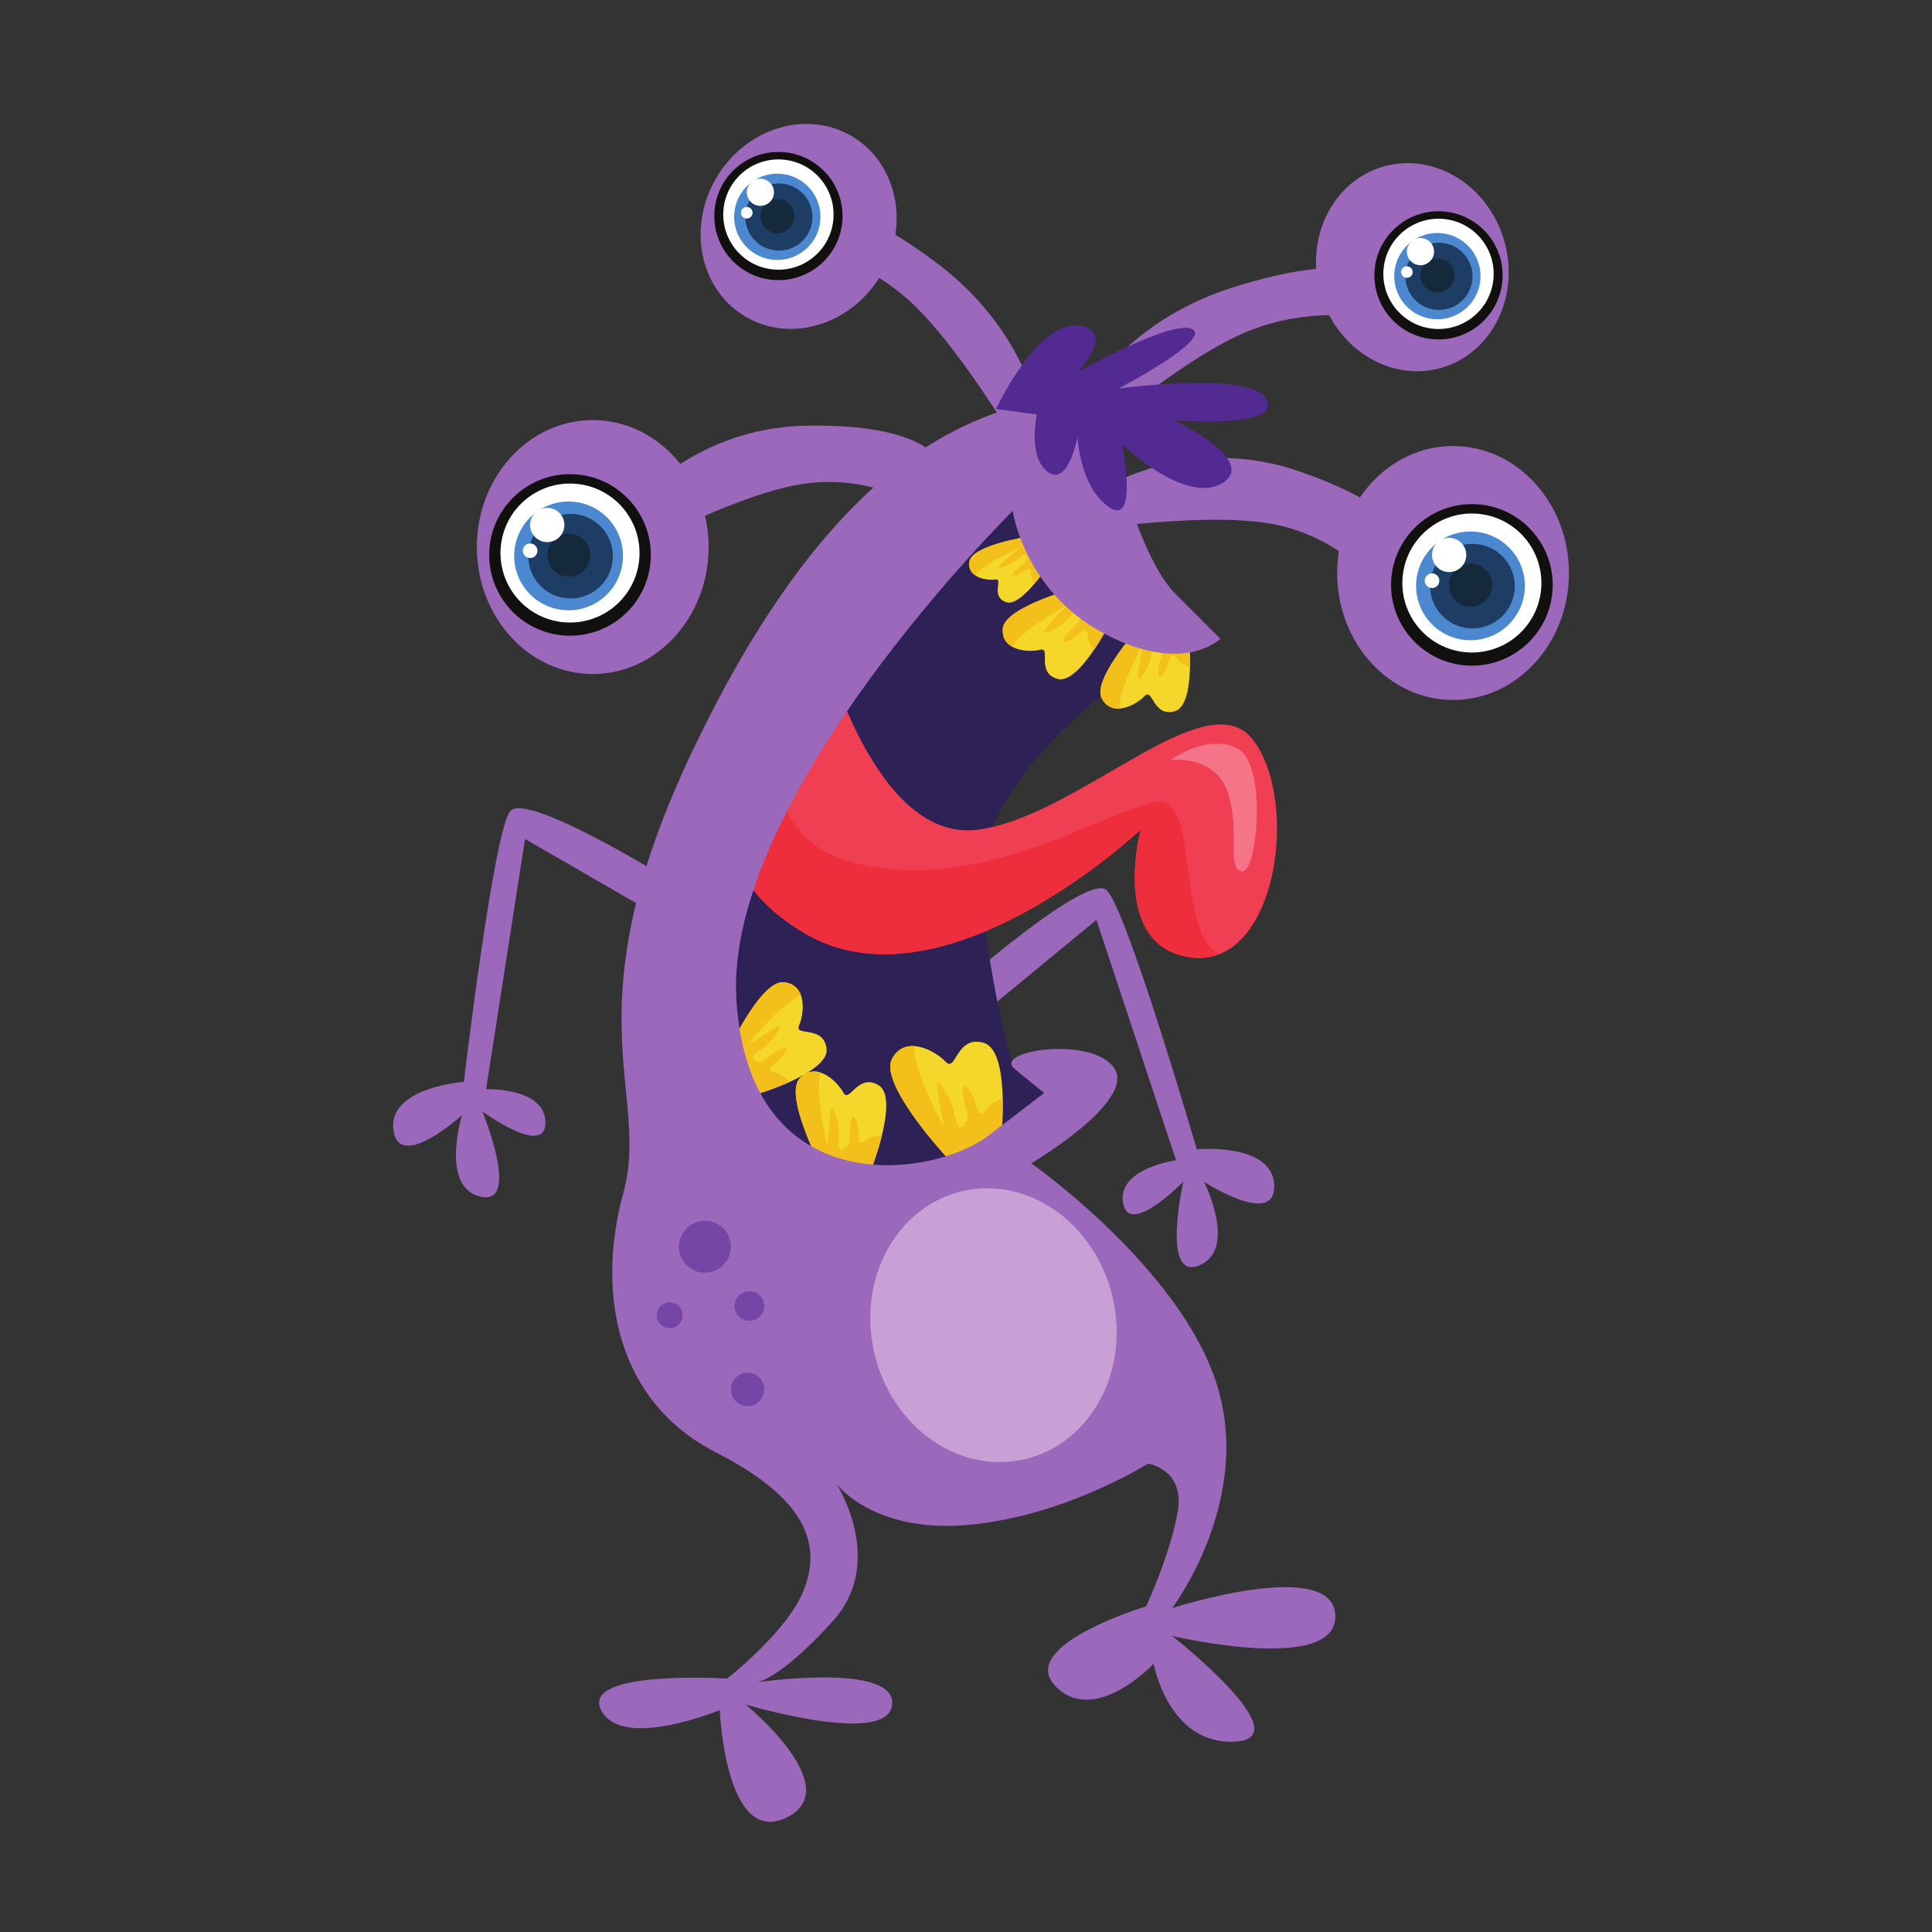 <svg xmlns="http://www.w3.org/2000/svg" width="125" viewBox="-15 -15 400 400" height="125" version="1.0"><rect x="-15" y="-15" width="400" height="400" fill="#333333" stroke="none"/><defs><clipPath id="a"><path d="M 261 77 L 309.836 77 L 309.836 130 L 261 130 Z M 261 77"/></clipPath></defs><path fill="#9B68BB" d="M 181.215 200.824 L 212.004 175.453 L 228.492 225.223 C 228.492 225.223 216.312 226.863 217.512 234.059 C 218.715 241.25 230.008 229.637 230.008 229.637 C 230.008 229.637 225.281 250.27 233.293 246.984 C 241.309 243.703 234.301 229.699 234.301 229.699 C 234.301 229.699 249.133 239.281 248.816 230.387 C 248.496 221.496 232.781 222.949 232.781 222.949 C 232.781 222.949 218.188 172.867 214.082 169.27 C 209.98 165.676 182.852 189.656 182.852 189.656 L 181.215 200.824"/><path fill="#2D2155" d="M 195.051 206.285 C 195.051 206.285 191.98 199.762 188.141 171.746 C 184.305 143.738 228.453 118.027 228.453 118.027 C 228.453 118.027 211.559 98.836 204.648 91.164 C 197.738 83.488 183.535 85.41 182 86.941 C 180.461 88.48 123.266 152.945 128.254 178.656 C 133.246 204.363 130.945 236.98 155.895 238.137 C 180.848 239.285 198.891 219.332 198.891 219.332 L 205.801 206.285 L 198.891 205.133 L 195.051 206.285"/><path fill="#F5D62A" d="M 231.078 116.199 C 231.078 116.199 232.758 130.973 228.215 132.258 C 223.672 133.539 223.691 127.293 221.977 129.113 C 220.262 130.934 215.242 133.688 213.098 129.57 C 210.949 125.449 222.02 113.5 222.02 113.5 L 231.078 116.199"/><path fill="#F3BF1B" d="M 231.371 123.086 C 231.453 119.48 231.078 116.199 231.078 116.199 L 222.02 113.5 C 222.02 113.5 210.949 125.449 213.098 129.57 C 213.973 131.25 215.32 131.785 216.73 131.711 C 216.699 127.242 221.691 118.316 221.691 118.316 C 221.691 118.316 220.574 124.156 220.551 125.328 C 220.52 126.492 222.793 123.801 223.508 120.027 C 224.23 116.262 225.695 119.859 225.695 119.859 C 225.695 119.859 223.871 126.352 225.512 124.902 C 227.156 123.461 227.039 118.945 228.566 121.188 C 229.227 122.16 230.332 122.742 231.371 123.086"/><path fill="#F5D62A" d="M 192.23 221.039 C 192.23 221.039 194.336 202.504 188.637 200.898 C 182.938 199.285 182.961 207.121 180.809 204.836 C 178.66 202.551 172.363 199.094 169.668 204.262 C 166.977 209.43 180.867 224.426 180.867 224.426 L 192.23 221.039"/><path fill="#F3BF1B" d="M 192.594 212.398 C 192.699 216.918 192.23 221.039 192.23 221.039 L 180.867 224.426 C 180.867 224.426 166.977 209.43 169.668 204.262 C 170.77 202.156 172.465 201.484 174.234 201.578 C 174.188 207.188 180.449 218.379 180.449 218.379 C 180.449 218.379 179.051 211.051 179.016 209.59 C 178.984 208.125 181.836 211.5 182.734 216.23 C 183.637 220.957 185.473 216.445 185.473 216.445 C 185.473 216.445 183.188 208.305 185.246 210.117 C 187.305 211.93 187.16 217.594 189.074 214.777 C 189.906 213.559 191.293 212.832 192.594 212.398"/><path fill="#F5D62A" d="M 165.398 227.016 C 165.398 227.016 171.215 212.254 166.891 209.676 C 162.559 207.098 160.852 213.543 159.59 211.191 C 158.324 208.84 153.914 204.613 150.562 208.266 C 147.211 211.914 155.316 227.297 155.316 227.297 L 165.398 227.016"/><path fill="#F3BF1B" d="M 167.605 220 C 166.691 223.738 165.398 227.016 165.398 227.016 L 155.316 227.297 C 155.316 227.297 147.211 211.914 150.562 208.266 C 151.93 206.777 153.473 206.594 154.906 207.062 C 153.629 211.66 156.305 222.234 156.305 222.234 C 156.305 222.234 156.773 215.906 157.07 214.699 C 157.363 213.488 158.961 216.891 158.656 220.977 C 158.355 225.059 160.859 221.754 160.859 221.754 C 160.859 221.754 160.773 214.562 162.07 216.504 C 163.363 218.449 161.996 223.07 164.188 221.18 C 165.141 220.355 166.438 220.066 167.605 220"/><path fill="#F5D62A" d="M 141.531 211.594 C 141.531 211.594 156.754 207.109 156.133 202.113 C 155.508 197.113 149.371 199.727 150.449 197.281 C 151.531 194.844 152.156 188.766 147.215 188.367 C 142.273 187.969 135.113 203.812 135.113 203.812 L 141.531 211.594"/><path fill="#F3BF1B" d="M 148.426 209.02 C 144.918 210.598 141.531 211.594 141.531 211.594 L 135.113 203.812 C 135.113 203.812 142.273 187.969 147.215 188.367 C 149.227 188.531 150.316 189.637 150.828 191.055 C 146.414 192.875 139.715 201.484 139.715 201.484 C 139.715 201.484 145 197.965 146.133 197.453 C 147.27 196.945 145.566 200.293 142.156 202.566 C 138.75 204.832 142.898 204.781 142.898 204.781 C 142.898 204.781 148.52 200.293 147.781 202.508 C 147.043 204.723 142.555 206.48 145.395 207.051 C 146.629 207.297 147.656 208.141 148.426 209.02"/><path fill="#F5D62A" d="M 214.984 113.586 C 214.984 113.586 208.41 126.922 203.891 125.547 C 199.375 124.172 202.766 118.922 200.336 119.531 C 197.91 120.137 192.199 119.742 192.621 115.117 C 193.043 110.492 208.824 106.418 208.824 106.418 L 214.984 113.586"/><path fill="#F3BF1B" d="M 211.504 119.539 C 213.52 116.547 214.984 113.586 214.984 113.586 L 208.824 106.418 C 208.824 106.418 193.043 110.492 192.621 115.117 C 192.449 117.004 193.297 118.184 194.523 118.883 C 196.91 115.102 205.938 110.293 205.938 110.293 C 205.938 110.293 201.84 114.609 201.188 115.574 C 200.535 116.539 203.902 115.5 206.543 112.719 C 209.184 109.938 208.473 113.754 208.473 113.754 C 208.473 113.754 203.43 118.23 205.59 117.898 C 207.754 117.574 210.098 113.711 210.172 116.426 C 210.199 117.602 210.816 118.688 211.504 119.539"/><path fill="#F5D62A" d="M 202.18 101.738 C 202.18 101.738 196.371 110.984 193.176 109.641 C 189.98 108.297 192.855 104.719 191.035 104.98 C 189.215 105.242 185.07 104.523 185.727 101.176 C 186.383 97.828 198.219 96.035 198.219 96.035 L 202.18 101.738"/><path fill="#F3BF1B" d="M 199.191 105.824 C 200.891 103.793 202.18 101.738 202.18 101.738 L 198.219 96.035 C 198.219 96.035 186.383 97.828 185.727 101.176 C 185.457 102.539 185.988 103.465 186.836 104.07 C 188.863 101.488 195.816 98.652 195.816 98.652 C 195.816 98.652 192.504 101.496 191.949 102.152 C 191.398 102.812 193.938 102.305 196.078 100.469 C 198.219 98.633 197.41 101.371 197.41 101.371 C 197.41 101.371 193.391 104.262 194.992 104.184 C 196.602 104.105 198.605 101.465 198.449 103.449 C 198.383 104.312 198.754 105.152 199.191 105.824"/><path fill="#F03F53" d="M 155.895 119.559 C 155.895 119.559 166.258 159.469 187.375 156.781 C 208.488 154.094 234.977 125.316 244.574 138.363 C 254.172 151.41 249.18 185.18 231.906 183.262 C 214.629 181.34 221.156 156.781 221.156 156.781 C 221.156 156.781 180.461 195.156 151.676 178.27 C 122.879 161.391 143.227 136.828 143.227 136.828 L 155.895 119.559"/><path fill="#EF2E3D" d="M 231.906 183.262 C 233.891 183.48 235.715 183.223 237.371 182.586 C 228.203 177.449 233.641 149.398 224.23 151.023 C 214.246 152.75 189.293 169.445 163.766 164.074 C 138.238 158.703 148.602 134.141 148.602 134.141 C 148.602 134.141 146.836 134.684 144.176 135.531 L 143.227 136.828 C 143.227 136.828 122.879 161.391 151.676 178.27 C 180.461 195.156 221.156 156.781 221.156 156.781 C 221.156 156.781 214.629 181.34 231.906 183.262"/><path fill="#F57487" d="M 227.297 142.395 C 227.297 142.395 236.512 141.051 239.195 149.105 C 241.887 157.164 238.812 164.84 242.078 165.418 C 245.34 165.992 247.453 142.969 241.117 139.895 C 234.785 136.828 227.297 142.395 227.297 142.395"/><path fill="#9B68BB" d="M 213.48 68.523 C 213.48 68.523 219.238 98.836 228.453 108.047 C 237.664 117.258 237.664 117.258 237.664 117.258 C 237.664 117.258 229.984 124.93 213.48 116.105 C 196.973 107.281 194.668 90.781 194.668 90.781 C 194.668 90.781 134.781 149.875 137.469 192.086 C 140.156 234.297 178.16 228.926 189.676 220.102 C 201.195 211.273 201.195 211.273 201.195 211.273 C 201.195 211.273 199.66 210.121 195.051 206.285 C 190.445 202.449 211.559 199.379 215.781 206.285 C 220.004 213.191 198.504 225.855 198.504 225.855 C 198.504 225.855 229.219 247.344 236.895 271.52 C 244.574 295.695 227.68 317.949 227.68 317.949 C 227.68 317.949 261.082 307.207 261.465 319.488 C 261.848 331.77 227.68 323.707 227.68 323.707 C 227.68 323.707 254.555 344.812 240.734 345.582 C 226.914 346.348 223.844 329.465 223.844 329.465 C 223.844 329.465 211.559 342.508 203.5 334.07 C 195.434 325.629 222.309 317.57 222.309 317.57 C 222.309 317.57 227.297 306.824 228.836 297.996 C 230.367 289.172 222.691 288.02 222.691 288.02 C 222.691 288.02 205.801 298.766 185.84 300.684 C 165.875 302.602 158.199 292.238 158.199 292.238 C 158.199 292.238 168.562 308.359 157.43 320.637 C 146.297 332.918 141.691 333.301 141.691 333.301 C 141.691 333.301 170.484 329.082 169.715 337.906 C 168.945 346.734 139.387 337.906 139.387 337.906 C 139.387 337.906 160.504 355.176 147.832 361.312 C 135.164 367.453 134.016 339.055 134.016 339.055 C 134.016 339.055 113.668 347.5 109.445 339.055 C 105.223 330.613 135.551 332.535 135.551 332.535 C 135.551 332.535 147.832 322.941 151.289 314.5 C 154.742 306.055 153.594 296.082 133.246 285.719 C 112.902 275.359 108.293 253.102 114.051 231.996 C 119.812 210.891 102.535 194.387 128.641 139.895 C 154.742 85.41 179.695 74.281 193.516 69.672 C 207.336 65.07 213.48 68.523 213.48 68.523"/><path fill="#9B68BB" d="M 131.711 98.262 C 131.711 112.781 120.969 124.547 107.719 124.547 C 94.469 124.547 83.727 112.781 83.727 98.262 C 83.727 83.746 94.469 71.977 107.719 71.977 C 120.969 71.977 131.711 83.746 131.711 98.262"/><g clip-path="url(#a)"><path fill="#9B68BB" d="M 309.836 103.633 C 309.836 118.152 299.09 129.922 285.84 129.922 C 272.59 129.922 261.848 118.152 261.848 103.633 C 261.848 89.121 272.59 77.348 285.84 77.348 C 299.09 77.348 309.836 89.121 309.836 103.633"/></g><path fill="#9B68BB" d="M 296.418 34.793 C 299.762 46.293 293.965 58.086 283.473 61.137 C 272.977 64.188 261.758 57.34 258.414 45.844 C 255.07 34.344 260.863 22.551 271.359 19.5 C 281.855 16.449 293.07 23.293 296.418 34.793"/><path fill="#9B68BB" d="M 167.43 41.863 C 161.383 52.199 148.836 56.109 139.402 50.594 C 129.965 45.078 127.219 32.227 133.266 21.891 C 139.312 11.555 151.859 7.645 161.297 13.16 C 170.73 18.676 173.48 31.527 167.43 41.863"/><path fill="#9B68BB" d="M 117.121 98.07 C 118.273 98.07 139.004 86.559 152.441 85.023 C 165.875 83.488 175.855 90.012 175.855 90.012 L 179.312 80.418 C 179.312 80.418 176.625 72.742 152.059 73.129 C 127.488 73.512 114.434 91.164 114.434 91.164 L 117.121 98.07"/><path fill="#9B68BB" d="M 212.543 94.121 C 213.625 94.512 237.035 90.73 250.195 93.855 C 263.352 96.98 270.52 106.508 270.52 106.508 L 277.031 98.664 C 277.031 98.664 277.113 90.531 253.879 82.543 C 230.645 74.551 212.363 86.711 212.363 86.711 L 212.543 94.121"/><path fill="#9B68BB" d="M 212.598 73.832 C 213.699 73.5 230.875 58.637 243.383 53.582 C 255.895 48.531 266.973 50.695 266.973 50.695 L 268.051 42.289 C 268.051 42.289 263.691 37.137 240.254 44.504 C 216.816 51.871 208.418 69.27 208.418 69.27 L 212.598 73.832"/><path fill="#9B68BB" d="M 195.184 76.051 C 194.25 75.379 182.918 55.695 172.762 46.816 C 162.609 37.93 151.438 36.34 151.438 36.34 L 153.184 28.043 C 153.184 28.043 158.992 24.605 178.707 39.27 C 198.422 53.93 200.629 73.113 200.629 73.113 L 195.184 76.051"/><path fill="#11100E" d="M 86.285 99.891 C 86.285 109.129 93.773 116.613 103.016 116.613 C 112.254 116.613 119.746 109.129 119.746 99.891 C 119.746 90.652 112.254 83.168 103.016 83.168 C 93.773 83.168 86.285 90.652 86.285 99.891"/><path fill="#FFF" d="M 88.754 97.535 C 87.668 105.402 93.168 112.668 101.043 113.754 C 108.918 114.844 116.184 109.344 117.273 101.469 C 118.355 93.602 112.859 86.336 104.98 85.25 C 97.109 84.164 89.844 89.664 88.754 97.535"/><path fill="#4B88CF" d="M 91.562 98.555 C 90.711 104.711 95.016 110.398 101.18 111.25 C 107.344 112.098 113.027 107.797 113.875 101.633 C 114.73 95.473 110.426 89.789 104.262 88.938 C 98.102 88.09 92.414 92.391 91.562 98.555"/><path fill="#1D3D65" d="M 94.457 98.953 C 93.793 103.742 97.145 108.164 101.938 108.824 C 106.73 109.484 111.152 106.137 111.812 101.348 C 112.473 96.559 109.125 92.137 104.332 91.473 C 99.539 90.816 95.113 94.164 94.457 98.953"/><path fill="#15293D" d="M 98.305 99.926 C 98.305 102.387 100.301 104.383 102.762 104.383 C 105.227 104.383 107.223 102.387 107.223 99.926 C 107.223 97.465 105.227 95.469 102.762 95.469 C 100.301 95.469 98.305 97.465 98.305 99.926"/><path fill="#FFF" d="M 94.793 93.207 C 94.523 95.148 95.879 96.938 97.82 97.207 C 99.762 97.473 101.551 96.117 101.82 94.176 C 102.086 92.238 100.727 90.449 98.789 90.18 C 96.848 89.914 95.059 91.27 94.793 93.207"/><path fill="#FFF" d="M 93.246 99.027 C 93.246 99.859 93.922 100.539 94.758 100.539 C 95.594 100.539 96.27 99.859 96.27 99.027 C 96.27 98.191 95.594 97.512 94.758 97.512 C 93.922 97.512 93.246 98.191 93.246 99.027"/><path fill="#11100E" d="M 273.008 106.094 C 273.008 115.328 280.496 122.816 289.738 122.816 C 298.977 122.816 306.469 115.328 306.469 106.094 C 306.469 96.855 298.977 89.371 289.738 89.371 C 280.496 89.371 273.008 96.855 273.008 106.094"/><path fill="#FFF" d="M 275.48 103.738 C 274.391 111.605 279.891 118.871 287.766 119.961 C 295.645 121.047 302.906 115.547 303.996 107.676 C 305.078 99.805 299.582 92.539 291.707 91.453 C 283.832 90.367 276.566 95.867 275.48 103.738"/><path fill="#4B88CF" d="M 278.289 104.758 C 277.434 110.918 281.742 116.602 287.906 117.453 C 294.066 118.301 299.75 114 300.605 107.836 C 301.457 101.676 297.148 95.992 290.984 95.145 C 284.824 94.293 279.137 98.598 278.289 104.758"/><path fill="#1D3D65" d="M 281.18 105.156 C 280.516 109.945 283.867 114.367 288.66 115.027 C 293.453 115.688 297.875 112.344 298.535 107.551 C 299.195 102.762 295.848 98.336 291.055 97.68 C 286.262 97.016 281.84 100.363 281.18 105.156"/><path fill="#15293D" d="M 285.027 106.129 C 285.027 108.59 287.027 110.586 289.488 110.586 C 291.953 110.586 293.945 108.59 293.945 106.129 C 293.945 103.668 291.953 101.672 289.488 101.672 C 287.027 101.672 285.027 103.668 285.027 106.129"/><path fill="#FFF" d="M 281.516 99.41 C 281.25 101.352 282.602 103.141 284.547 103.406 C 286.484 103.676 288.277 102.32 288.543 100.379 C 288.809 98.441 287.453 96.652 285.512 96.387 C 283.574 96.117 281.785 97.473 281.516 99.41"/><path fill="#FFF" d="M 279.969 105.23 C 279.969 106.066 280.645 106.742 281.484 106.742 C 282.316 106.742 282.996 106.066 282.996 105.23 C 282.996 104.395 282.316 103.719 281.484 103.719 C 280.645 103.719 279.969 104.395 279.969 105.23"/><path fill="#11100E" d="M 269.551 42.012 C 269.551 49.34 275.496 55.277 282.828 55.277 C 290.16 55.277 296.102 49.34 296.102 42.012 C 296.102 34.684 290.16 28.738 282.828 28.738 C 275.496 28.738 269.551 34.684 269.551 42.012"/><path fill="#FFF" d="M 271.516 40.141 C 270.652 46.383 275.016 52.148 281.266 53.012 C 287.516 53.875 293.277 49.512 294.141 43.262 C 295.004 37.02 290.641 31.254 284.391 30.391 C 278.141 29.531 272.375 33.898 271.516 40.141"/><path fill="#4B88CF" d="M 273.742 40.949 C 273.062 45.836 276.484 50.344 281.371 51.023 C 286.262 51.695 290.773 48.281 291.449 43.395 C 292.125 38.504 288.707 33.996 283.82 33.32 C 278.93 32.645 274.418 36.062 273.742 40.949"/><path fill="#1D3D65" d="M 276.039 41.266 C 275.512 45.066 278.172 48.574 281.973 49.102 C 285.773 49.621 289.285 46.969 289.809 43.164 C 290.332 39.367 287.676 35.855 283.875 35.332 C 280.07 34.805 276.559 37.465 276.039 41.266"/><path fill="#15293D" d="M 279.09 42.035 C 279.09 43.992 280.676 45.574 282.629 45.574 C 284.582 45.574 286.168 43.992 286.168 42.035 C 286.168 40.086 284.582 38.5 282.629 38.5 C 280.676 38.5 279.09 40.086 279.09 42.035"/><path fill="#FFF" d="M 276.305 36.707 C 276.09 38.246 277.164 39.664 278.707 39.879 C 280.246 40.09 281.668 39.016 281.879 37.477 C 282.09 35.938 281.016 34.52 279.477 34.305 C 277.938 34.094 276.516 35.168 276.305 36.707"/><path fill="#FFF" d="M 275.078 41.324 C 275.078 41.984 275.613 42.523 276.273 42.523 C 276.941 42.523 277.477 41.984 277.477 41.324 C 277.477 40.66 276.941 40.125 276.273 40.125 C 275.613 40.125 275.078 40.66 275.078 41.324"/><path fill="#11100E" d="M 132.887 29.73 C 132.887 37.059 138.828 43 146.164 43 C 153.496 43 159.438 37.059 159.438 29.73 C 159.438 22.402 153.496 16.461 146.164 16.461 C 138.828 16.461 132.887 22.402 132.887 29.73"/><path fill="#FFF" d="M 134.848 27.859 C 133.988 34.105 138.352 39.871 144.598 40.73 C 150.852 41.598 156.613 37.23 157.477 30.984 C 158.336 24.738 153.977 18.973 147.723 18.113 C 141.477 17.25 135.715 21.617 134.848 27.859"/><path fill="#4B88CF" d="M 137.078 28.668 C 136.402 33.559 139.82 38.066 144.711 38.742 C 149.598 39.418 154.113 36 154.785 31.113 C 155.461 26.227 152.047 21.715 147.152 21.039 C 142.262 20.363 137.754 23.781 137.078 28.668"/><path fill="#1D3D65" d="M 139.371 28.984 C 138.848 32.789 141.504 36.297 145.309 36.816 C 149.113 37.344 152.617 34.688 153.145 30.887 C 153.668 27.086 151.012 23.578 147.211 23.055 C 143.406 22.527 139.898 25.184 139.371 28.984"/><path fill="#15293D" d="M 142.43 29.758 C 142.43 31.711 144.012 33.293 145.965 33.293 C 147.922 33.293 149.508 31.711 149.508 29.758 C 149.508 27.809 147.922 26.223 145.965 26.223 C 144.012 26.223 142.43 27.809 142.43 29.758"/><path fill="#FFF" d="M 139.637 24.426 C 139.43 25.965 140.504 27.387 142.043 27.598 C 143.582 27.809 145.004 26.734 145.215 25.195 C 145.426 23.66 144.352 22.238 142.812 22.027 C 141.273 21.816 139.852 22.891 139.637 24.426"/><path fill="#FFF" d="M 138.41 29.043 C 138.41 29.707 138.949 30.246 139.613 30.246 C 140.277 30.246 140.812 29.707 140.812 29.043 C 140.812 28.383 140.277 27.844 139.613 27.844 C 138.949 27.844 138.41 28.383 138.41 29.043"/><path fill="#C8A0D6" d="M 215.383 253.695 C 218.902 269.031 210.707 284.004 197.07 287.137 C 183.434 290.266 169.52 280.375 165.996 265.039 C 162.473 249.703 170.672 234.734 184.309 231.598 C 197.945 228.469 211.855 238.359 215.383 253.695"/><path fill="#532A91" d="M 191.211 69.672 C 191.211 69.672 199.66 51.637 208.105 52.406 C 216.547 53.176 208.105 62 208.105 62 C 208.105 62 228.066 50.871 231.906 53.176 C 235.746 55.477 216.547 65.453 216.547 65.453 C 216.547 65.453 244.191 61.617 247.262 67.758 C 250.332 73.895 228.066 71.977 228.066 71.977 C 228.066 71.977 245.723 80.418 238.047 85.023 C 230.367 89.629 217.316 76.965 217.316 76.965 C 217.316 76.965 220.77 94.234 214.629 90.012 C 208.488 85.793 208.105 75.43 208.105 75.43 C 208.105 75.43 206.184 85.793 201.961 82.723 C 197.738 79.652 199.66 70.824 199.66 70.824 L 191.211 69.672"/><path fill="#9B68BB" d="M 128.254 178.656 L 93.703 158.703 L 85.645 210.504 C 85.645 210.504 97.93 210.121 97.93 217.414 C 97.93 224.703 84.875 215.109 84.875 215.109 C 84.875 215.109 92.938 234.684 84.492 232.762 C 76.047 230.844 80.652 215.875 80.652 215.875 C 80.652 215.875 67.602 227.773 66.449 218.945 C 65.297 210.121 81.039 208.973 81.039 208.973 C 81.039 208.973 87.18 157.164 90.637 152.945 C 94.09 148.723 124.801 167.91 124.801 167.91 L 128.254 178.656"/><path fill="#7646A7" d="M 136.316 243.125 C 136.316 246.094 133.91 248.492 130.945 248.492 C 127.973 248.492 125.566 246.094 125.566 243.125 C 125.566 240.152 127.973 237.75 130.945 237.75 C 133.91 237.75 136.316 240.152 136.316 243.125"/><path fill="#7646A7" d="M 143.227 255.402 C 143.227 257.102 141.852 258.473 140.156 258.473 C 138.461 258.473 137.082 257.102 137.082 255.402 C 137.082 253.707 138.461 252.336 140.156 252.336 C 141.852 252.336 143.227 253.707 143.227 255.402"/><path fill="#7646A7" d="M 126.336 257.32 C 126.336 258.805 125.133 260.008 123.648 260.008 C 122.164 260.008 120.961 258.805 120.961 257.32 C 120.961 255.84 122.164 254.633 123.648 254.633 C 125.133 254.633 126.336 255.84 126.336 257.32"/><path fill="#7646A7" d="M 143.227 272.672 C 143.227 274.578 141.68 276.125 139.77 276.125 C 137.863 276.125 136.316 274.578 136.316 272.672 C 136.316 270.762 137.863 269.215 139.77 269.215 C 141.68 269.215 143.227 270.762 143.227 272.672"/></svg>